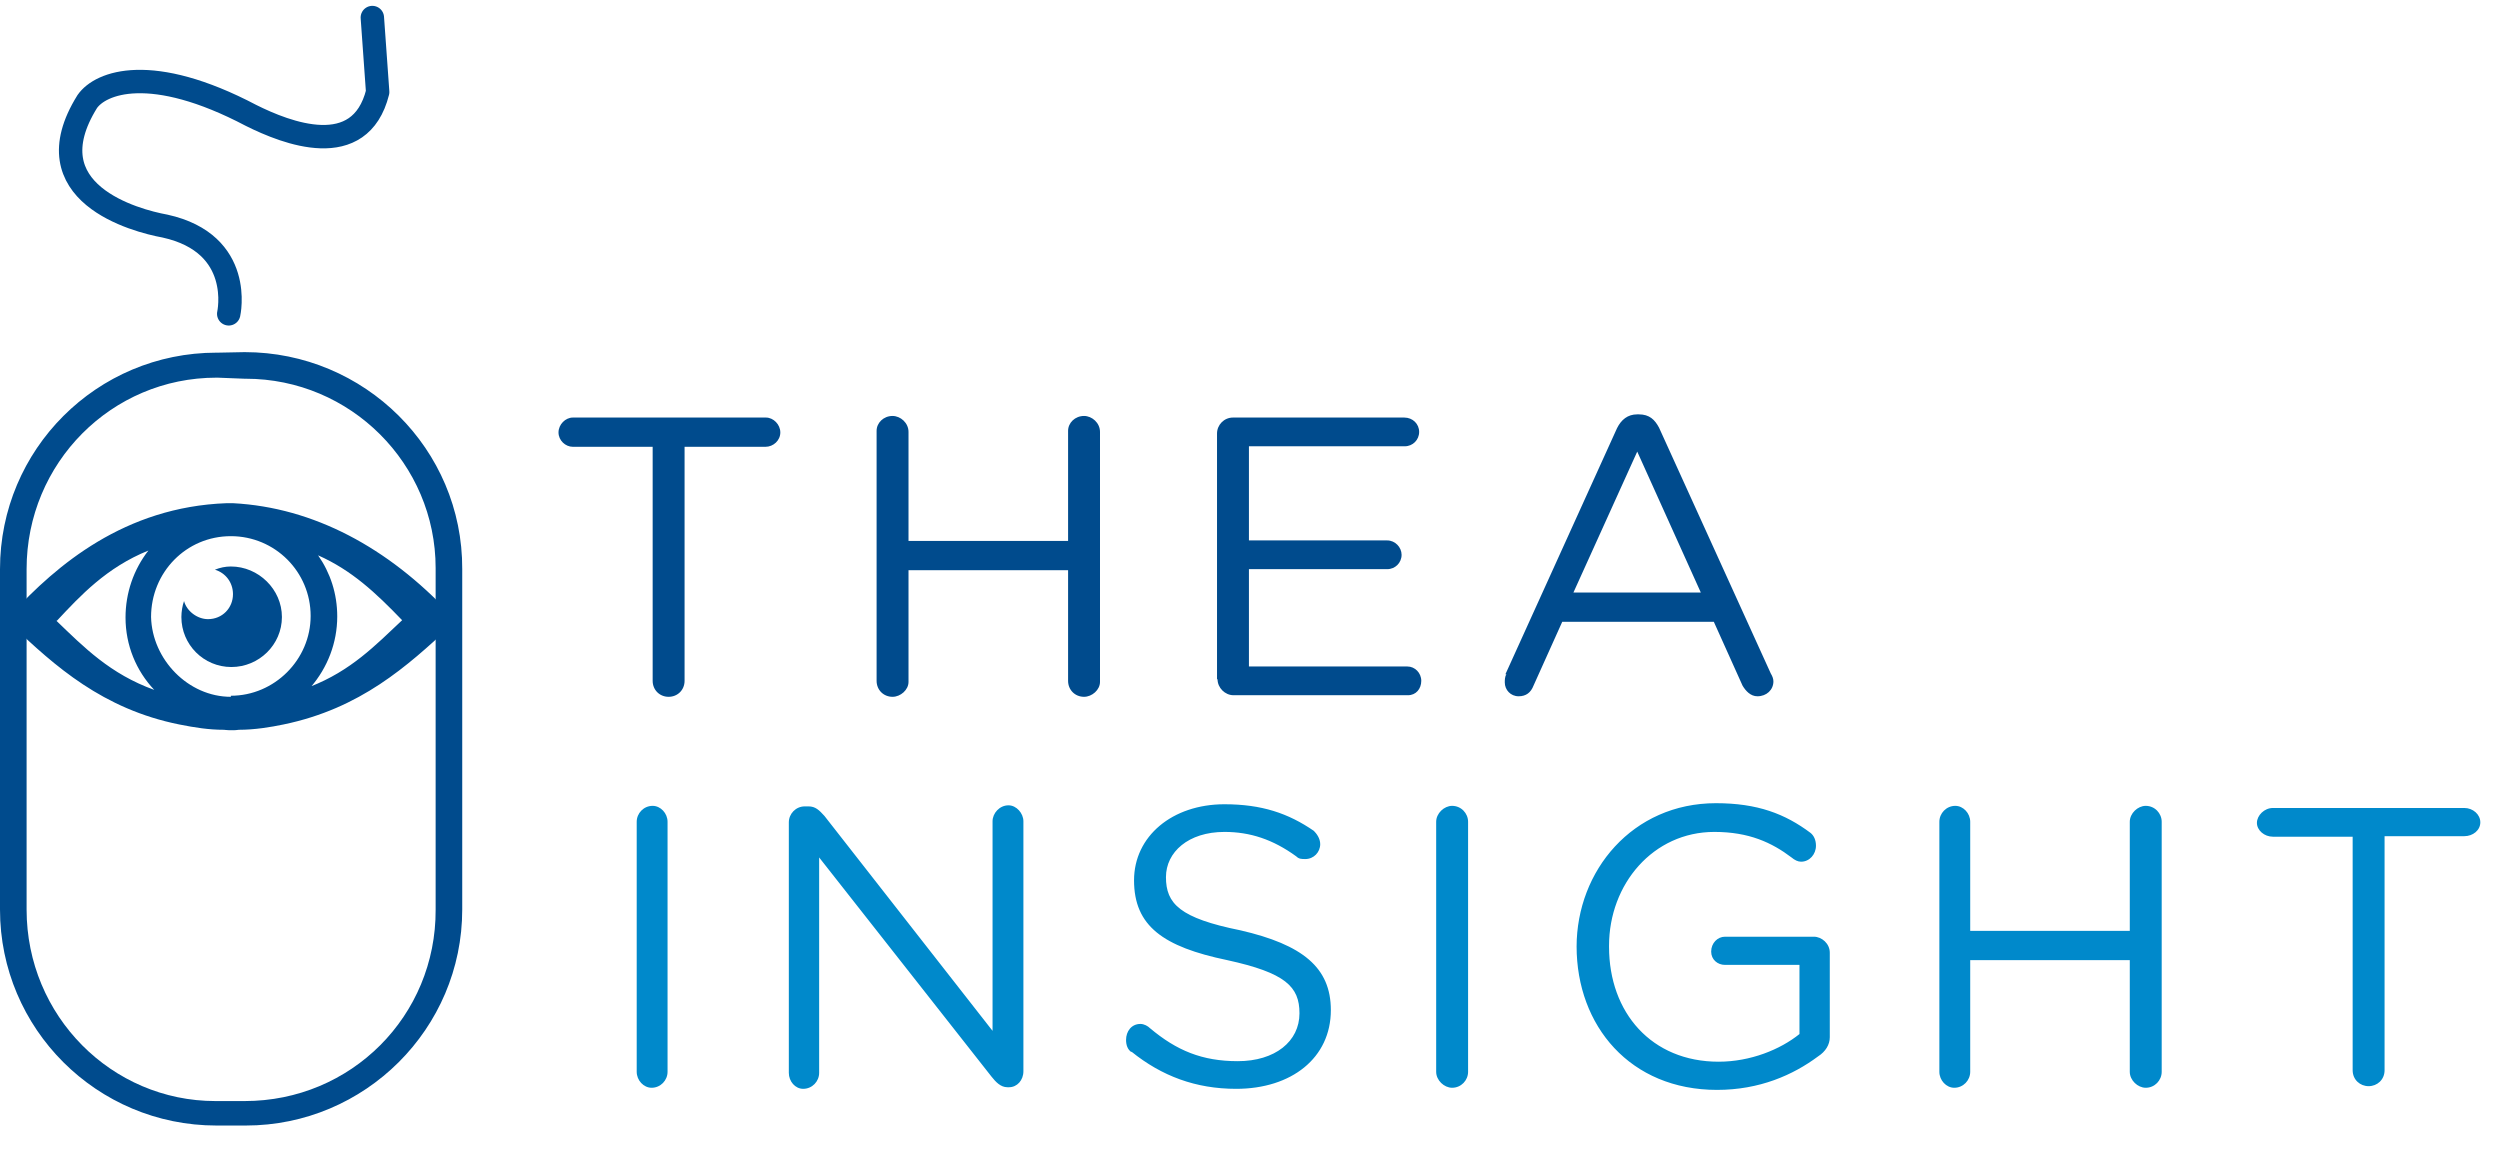 <!DOCTYPE svg PUBLIC "-//W3C//DTD SVG 1.1//EN" "http://www.w3.org/Graphics/SVG/1.1/DTD/svg11.dtd"><svg xmlns="http://www.w3.org/2000/svg" width="470" height="216" viewBox="0 0 470 216" overflow="visible"><path fill="#004B8D" d="M123 84h-15.3c-1.4 0-2.7-1.2-2.7-2.7 0-1.5 1.3-2.8 2.7-2.8H144c1.4 0 2.7 1.3 2.7 2.8 0 1.5-1.3 2.7-2.8 2.7h-15.2v44c0 1.7-1.3 3-3 3s-3-1.3-3-3V84zM164.8 81c0-1.5 1.3-2.8 3-2.8 1.5 0 3 1.3 3 3v20.5h30V81c0-1.5 1.3-2.8 3-2.8 1.5 0 3 1.3 3 3v47c0 1.5-1.5 2.8-3 2.8-1.7 0-3-1.3-3-3v-20.8h-30v21c0 1.5-1.5 2.8-3 2.8-1.7 0-3-1.3-3-3V81zM228.8 127.7V81.5c0-1.6 1.3-3 3-3H264c1.6 0 2.8 1.2 2.8 2.7 0 1.5-1.2 2.7-2.7 2.7h-29.3v17.7h26c1.5 0 2.7 1.3 2.7 2.7 0 1.5-1.2 2.7-2.7 2.7h-26v18.3h29.8c1.4 0 2.6 1.2 2.6 2.7s-1 2.7-2.5 2.7h-32.8c-1.6 0-3-1.4-3-3zM283 126.8l21-46.3c.8-1.6 2-2.6 3.8-2.6h.3c2 0 3 1 3.8 2.5l21 46.2c.3.5.5 1 .5 1.5 0 1.6-1.3 2.8-3 2.8-1.3 0-2.2-1-2.8-2l-5.4-12h-28.5l-5.4 12c-.5 1.3-1.4 2-2.8 2-1.5 0-2.6-1.2-2.6-2.6 0-.5 0-1 .3-1.6zm36.8-15.3l-12-26.6-12 26.5h24z"/><path fill="#0089CB" d="M119.7 154.5c0-1.6 1.3-3 3-3 1.5 0 2.8 1.4 2.8 3v47c0 1.6-1.3 3-3 3-1.5 0-2.8-1.4-2.8-3v-47zM148.3 154.6c0-1.6 1.3-3 3-3h.7c1.3 0 2 .7 3 1.8l31.6 40.4v-39.4c0-1.5 1.3-3 3-3 1.5 0 2.8 1.5 2.8 3v47c0 1.7-1.2 3-2.7 3h-.3c-1.3 0-2.2-1-3-2L154 161.2v40.5c0 1.6-1.3 3-3 3-1.5 0-2.7-1.4-2.7-3v-47zM212.7 197.8c-.7-.5-1-1.3-1-2.3 0-1.6 1-3 2.7-3 .7 0 1.4.4 1.8.8 5 4.2 9.8 6.2 16.5 6.2 7 0 11.6-3.7 11.6-9 0-5-2.6-7.6-13.6-10-12-2.5-17.5-6.4-17.5-15 0-8.3 7.2-14.3 17-14.3 7 0 12 1.7 16.8 5 .5.5 1.2 1.4 1.2 2.5 0 1.5-1.2 2.8-2.8 2.8-.7 0-1.2 0-1.7-.5-4.4-3.2-8.7-4.6-13.5-4.6-6.8 0-11 3.8-11 8.5 0 5 2.6 7.7 14 10 11.7 2.7 17 7 17 15 0 9-7.4 14.8-17.8 14.8-7.6 0-14-2.4-19.7-7zM270 154.5c0-1.6 1.5-3 3-3 1.7 0 3 1.4 3 3v47c0 1.6-1.3 3-3 3-1.5 0-3-1.4-3-3v-47zM296.4 178c0-14.3 10.5-27 26.2-27 7.8 0 13 2 17.8 5.6.6.5 1 1.3 1 2.4 0 1.6-1.2 3-2.8 3-.6 0-1.2-.3-1.8-.8-3.7-2.8-8-4.8-14.5-4.8-11.5 0-19.8 9.8-19.8 21.4v.2c0 12.4 8 21.6 20.6 21.6 6 0 11.6-2.3 15.2-5.2v-13h-14c-1.4 0-2.6-1-2.6-2.5 0-1.6 1.2-2.8 2.6-2.8H341c1.5 0 3 1.3 3 3V195c0 1.4-.8 2.7-2.2 3.6-4.7 3.5-11 6.3-19 6.3-16.3 0-26.4-12-26.4-27zM364.6 154.5c0-1.6 1.3-3 3-3 1.5 0 2.8 1.4 2.8 3V175h30v-20.5c0-1.6 1.5-3 3-3 1.7 0 3 1.4 3 3v47c0 1.6-1.3 3-3 3-1.5 0-3-1.4-3-3v-21h-30v21c0 1.6-1.3 3-3 3-1.5 0-2.8-1.4-2.8-3v-47zM442.3 157.3h-15c-1.6 0-3-1.2-3-2.6s1.4-2.8 3-2.8h36c1.6 0 3 1.2 3 2.7s-1.4 2.6-3 2.6h-15v44c0 1.8-1.4 3-3 3s-3-1.2-3-3v-44z"/><path fill="#004B8D" d="M41 66.3h-.3C18.2 66.3 0 84.5 0 107V171c0 22.4 18.2 40.6 40.7 40.6h5.5c22.4 0 40.7-18.2 40.7-40.6V107C87 84.4 68.5 66.2 46 66.2H46m0 5h.2c19.7 0 35.7 16 35.7 35.6V171C82 191 66 207 46 207h-5.5C21 207 5 191 5 171V107C5 87 21 71 40.7 71h.2"/><path fill="#004B8D" d="M84.6 115.4C73 103 59 95.4 43.8 94.6h-1-.2c-19.2.7-32 11.7-40.4 20.8-.3.3-.4.7-.4 1.2 0 .4.2.8.5 1 8 7.6 17 15.7 31.4 18.6 3 .6 5.6 1 8.4 1 0 0 1.5.2 2.8 0 3 0 6-.5 8.4-1 14.5-3 23.3-11 31.4-18.5.3-.3.4-.7.4-1 0-.6 0-1-.4-1.3m-74 1.3c4.4-4.7 9.3-10 17.2-13.2-2.8 3.6-4.3 8-4.3 12.6 0 5.2 2 10 5.4 13.6-8.3-3-13.2-8-18.4-13M43.4 131c-8 0-14.8-7-15-15 0-8.4 6.6-15.2 15-15.2 8.3 0 15 6.7 15 15 0 8.2-6.8 15-15 15m15-1.6c3.2-3.7 5-8.4 5-13.3 0-4.3-1.3-8.2-3.6-11.5 6.3 2.8 10.8 7 15.8 12.2-5 4.7-9.6 9.5-17.3 12.5"/><path fill="#004B8D" d="M43.4 106.5c-1 0-2 .2-3 .6 2 .6 3.4 2.4 3.4 4.6 0 2.6-2 4.7-4.7 4.7-2 0-4-1.5-4.5-3.4-.3.8-.5 2-.5 3 0 5.2 4.2 9.4 9.4 9.4s9.5-4.2 9.5-9.4-4.4-9.5-9.6-9.5"/><path fill="none" stroke="#004B8D" stroke-width="4.4" stroke-linecap="round" stroke-linejoin="round" stroke-miterlimit="10" d="M43 59s3-13.2-12-16.5c-5.5-1-25.3-6.2-14.6-23.4 2.5-3.6 12-7.3 30.8 2.6 6.6 3.3 20.5 8.8 23.8-4.4l-1-14"/></svg>